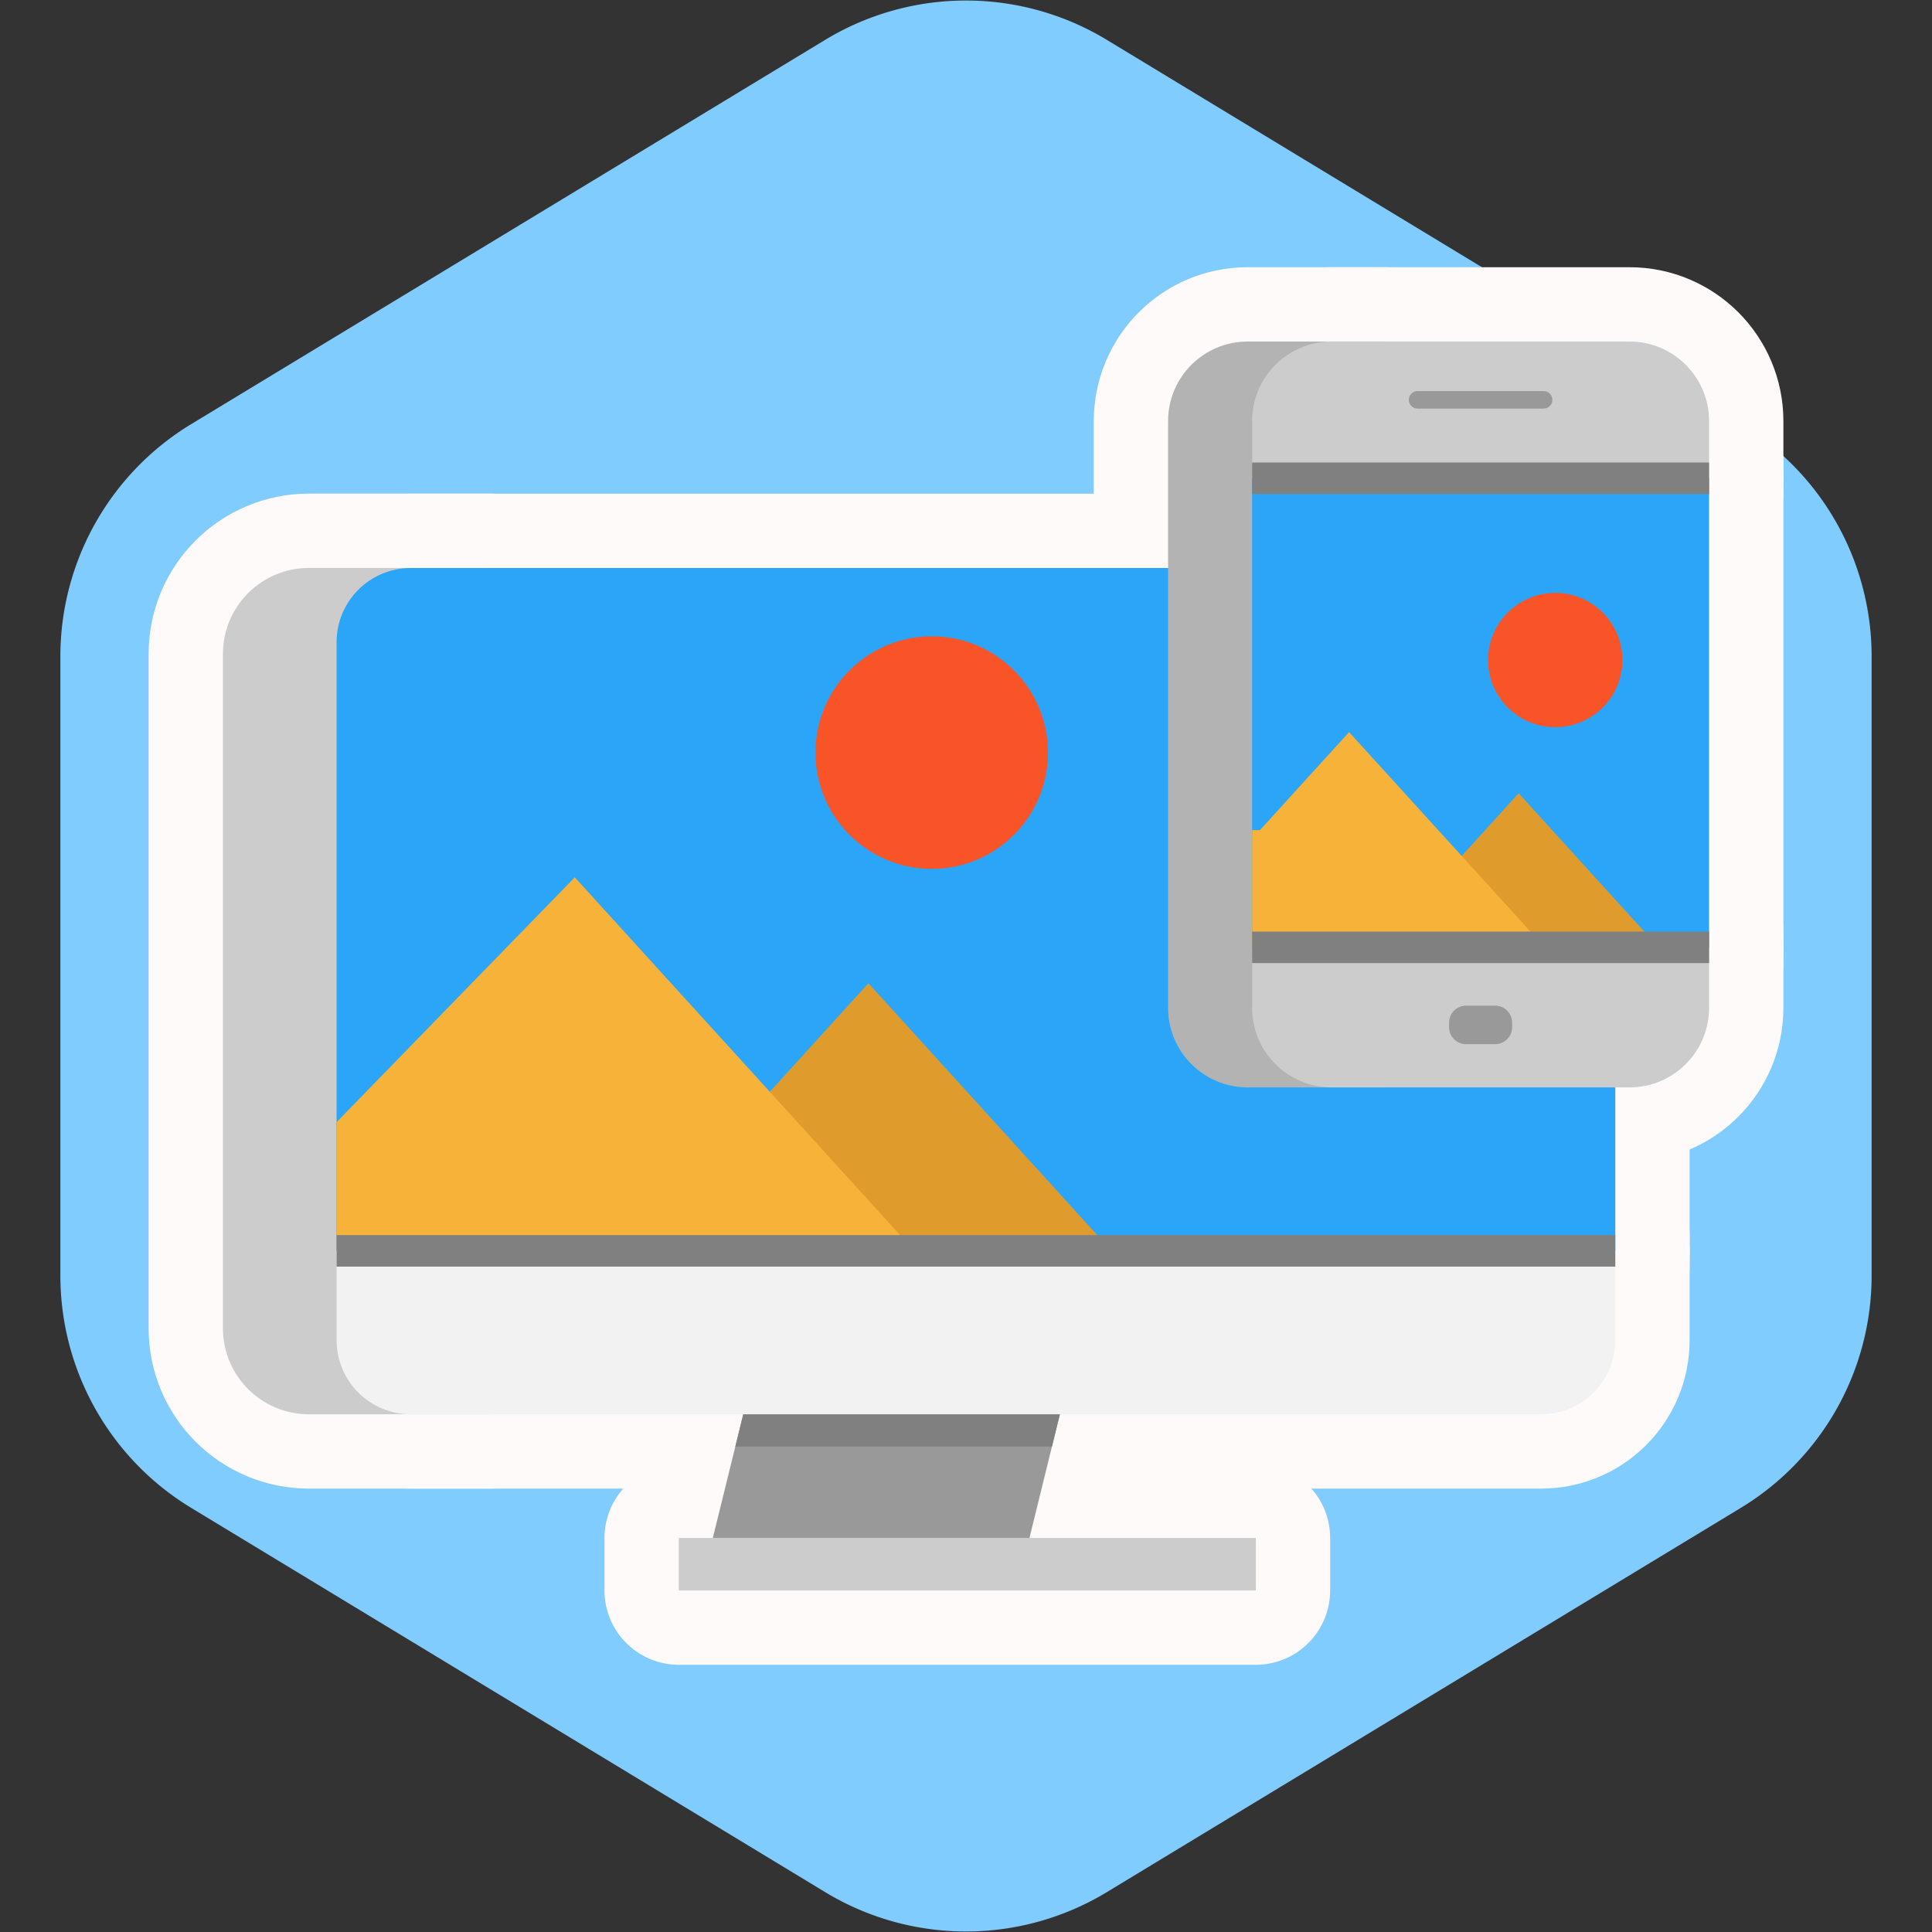 <!DOCTYPE svg PUBLIC "-//W3C//DTD SVG 1.1//EN" "http://www.w3.org/Graphics/SVG/1.1/DTD/svg11.dtd">
<!-- Uploaded to: SVG Repo, www.svgrepo.com, Transformed by: SVG Repo Mixer Tools -->
<svg version="1.1" id="Layer_1" xmlns="http://www.w3.org/2000/svg" xmlns:xlink="http://www.w3.org/1999/xlink" viewBox="-76.8 -76.8 665.60 665.60" xml:space="preserve" width="256px" height="256px" fill="#000000">
<rect x="-76.8" y="-76.8" width="665.60" height="665.60" fill="#333333" stroke="none"/>
<g id="SVGRepo_bgCarrier" stroke-width="0">
<path transform="translate(-76.8, -76.8), scale(41.6)" fill="#80ccff" d="M9.166.33a2.25 2.25 0 00-2.332 0l-5.25 3.182A2.25 2.25 0 00.5 5.436v5.128a2.25 2.25 0 001.084 1.924l5.25 3.182a2.25 2.25 0 002.332 0l5.25-3.182a2.25 2.25 0 001.084-1.924V5.436a2.25 2.25 0 00-1.084-1.924L9.166.33z" strokewidth="0"/>
</g>
<g id="SVGRepo_tracerCarrier" stroke-linecap="round" stroke-linejoin="round" stroke="#fffafa" stroke-width="51.2"> <path style="fill:#CCCCCC;" d="M29.63,118.858h62.518c-14.103,0-25.552,11.437-25.552,25.552v165.378v44.349v30.764 c0,14.103,11.449,25.54,25.552,25.54H29.63C13.271,410.442,0,397.183,0,380.824V148.476C0,132.117,13.271,118.858,29.63,118.858z"/> <polygon style="fill:#999999;" points="290.16,403.071 285.612,421.565 275.188,463.899 166.102,463.899 176.526,421.565 181.074,403.071 "/> <polygon style="fill:#808080;" points="290.16,403.071 285.612,421.565 176.526,421.565 181.074,403.071 "/> <rect x="157.054" y="453.041" style="fill:#CCCCCC;" width="198.797" height="18.097"/> <path style="fill:#2BA5F7;" d="M479.571,297.854V144.443c0-14.115-11.449-25.552-25.552-25.552h-8.964H325.617H262.28h-5.827H73.677 h-8.964c-14.103,0-25.552,11.437-25.552,25.552v165.378v44.349h217.291h223.119h0.121v-56.316L479.571,297.854L479.571,297.854z"/> <path style="fill:#F95428;" d="M244.207,142.42c22.126,0,40.054,17.94,40.054,40.066s-17.928,40.054-40.054,40.054 s-40.066-17.928-40.066-40.054S222.081,142.42,244.207,142.42z"/> <polygon style="fill:#E09B2D;" points="222.383,261.942 306.146,354.138 210.161,354.138 188.409,299.329 "/> <polygon style="fill:#F7B239;" points="188.409,299.329 238.223,354.138 39.161,354.138 39.161,309.789 121.223,225.447 "/> <path style="fill:#F2F2F2;" d="M479.692,354.138v30.764c0,14.103-11.437,25.54-25.552,25.54h-43.227H288.797H179.723H73.677h-8.964 c-14.103,0-25.552-11.437-25.552-25.54v-30.764h199.062h67.922H479.692z"/> <rect x="39.161" y="348.709" style="fill:#808080;" width="440.531" height="10.858"/> <path style="fill:#B3B3B3;" d="M353.016,40.862h47.413c-15.129,0-27.398,12.269-27.398,27.398v19.713v121.199v40.392v20.859 c0,15.129,12.269,27.398,27.398,27.398h-47.413c-15.129,0-27.398-12.269-27.398-27.398V118.858V68.272 C325.617,53.132,337.887,40.862,353.016,40.862z"/> <g> <path style="fill:#CCCCCC;" d="M512,68.26v19.713H354.572V68.26c0-15.129,12.27-27.398,27.398-27.398h73.677h28.954 C499.731,40.862,512,53.132,512,68.26z"/> <path style="fill:#CCCCCC;" d="M494.615,249.564H512v20.859c0,15.129-12.269,27.398-27.398,27.398h-4.91h-24.044H381.97 c-15.129,0-27.398-12.269-27.398-27.398v-20.859h100.81L494.615,249.564L494.615,249.564z"/> </g> <path style="fill:#2BA5F7;" d="M512,87.973v161.59H354.572V87.973H512z"/> <polygon style="fill:#E09B2D;" points="446.394,196.492 494.615,249.564 409.224,249.564 426.777,218.088 "/> <polygon style="fill:#F7B239;" points="426.777,218.088 455.382,249.564 354.572,249.564 354.572,209.172 357.286,209.172 387.978,175.416 "/> <path style="fill:#F95428;" d="M459.001,127.46c12.776,0,23.139,10.363,23.139,23.139s-10.363,23.139-23.139,23.139 c-12.776,0-23.139-10.363-23.139-23.139C435.862,137.823,446.225,127.46,459.001,127.46z"/> <g> <rect x="354.572" y="244.135" style="fill:#808080;" width="157.428" height="10.858"/> <rect x="354.572" y="82.544" style="fill:#808080;" width="157.428" height="10.858"/> </g> <g> <path style="fill:#999999;" d="M438.295,282.934h-10.019c-3.23,0-5.849-2.618-5.849-5.849v-1.574c0-3.23,2.618-5.849,5.849-5.849 h10.019c3.23,0,5.849,2.618,5.849,5.849v1.574C444.144,280.316,441.526,282.934,438.295,282.934z"/> <path style="fill:#999999;" d="M455.002,63.965H411.57c-1.666,0-3.016-1.35-3.016-3.016s1.35-3.016,3.016-3.016h43.432 c1.666,0,3.016,1.35,3.016,3.016S456.668,63.965,455.002,63.965z"/> </g> </g>
<g id="SVGRepo_iconCarrier"> <path style="fill:#CCCCCC;" d="M29.63,118.858h62.518c-14.103,0-25.552,11.437-25.552,25.552v165.378v44.349v30.764 c0,14.103,11.449,25.54,25.552,25.54H29.63C13.271,410.442,0,397.183,0,380.824V148.476C0,132.117,13.271,118.858,29.63,118.858z"/> <polygon style="fill:#999999;" points="290.16,403.071 285.612,421.565 275.188,463.899 166.102,463.899 176.526,421.565 181.074,403.071 "/> <polygon style="fill:#808080;" points="290.16,403.071 285.612,421.565 176.526,421.565 181.074,403.071 "/> <rect x="157.054" y="453.041" style="fill:#CCCCCC;" width="198.797" height="18.097"/> <path style="fill:#2BA5F7;" d="M479.571,297.854V144.443c0-14.115-11.449-25.552-25.552-25.552h-8.964H325.617H262.28h-5.827H73.677 h-8.964c-14.103,0-25.552,11.437-25.552,25.552v165.378v44.349h217.291h223.119h0.121v-56.316L479.571,297.854L479.571,297.854z"/> <path style="fill:#F95428;" d="M244.207,142.42c22.126,0,40.054,17.94,40.054,40.066s-17.928,40.054-40.054,40.054 s-40.066-17.928-40.066-40.054S222.081,142.42,244.207,142.42z"/> <polygon style="fill:#E09B2D;" points="222.383,261.942 306.146,354.138 210.161,354.138 188.409,299.329 "/> <polygon style="fill:#F7B239;" points="188.409,299.329 238.223,354.138 39.161,354.138 39.161,309.789 121.223,225.447 "/> <path style="fill:#F2F2F2;" d="M479.692,354.138v30.764c0,14.103-11.437,25.54-25.552,25.54h-43.227H288.797H179.723H73.677h-8.964 c-14.103,0-25.552-11.437-25.552-25.54v-30.764h199.062h67.922H479.692z"/> <rect x="39.161" y="348.709" style="fill:#808080;" width="440.531" height="10.858"/> <path style="fill:#B3B3B3;" d="M353.016,40.862h47.413c-15.129,0-27.398,12.269-27.398,27.398v19.713v121.199v40.392v20.859 c0,15.129,12.269,27.398,27.398,27.398h-47.413c-15.129,0-27.398-12.269-27.398-27.398V118.858V68.272 C325.617,53.132,337.887,40.862,353.016,40.862z"/> <g> <path style="fill:#CCCCCC;" d="M512,68.26v19.713H354.572V68.26c0-15.129,12.27-27.398,27.398-27.398h73.677h28.954 C499.731,40.862,512,53.132,512,68.26z"/> <path style="fill:#CCCCCC;" d="M494.615,249.564H512v20.859c0,15.129-12.269,27.398-27.398,27.398h-4.91h-24.044H381.97 c-15.129,0-27.398-12.269-27.398-27.398v-20.859h100.81L494.615,249.564L494.615,249.564z"/> </g> <path style="fill:#2BA5F7;" d="M512,87.973v161.59H354.572V87.973H512z"/> <polygon style="fill:#E09B2D;" points="446.394,196.492 494.615,249.564 409.224,249.564 426.777,218.088 "/> <polygon style="fill:#F7B239;" points="426.777,218.088 455.382,249.564 354.572,249.564 354.572,209.172 357.286,209.172 387.978,175.416 "/> <path style="fill:#F95428;" d="M459.001,127.46c12.776,0,23.139,10.363,23.139,23.139s-10.363,23.139-23.139,23.139 c-12.776,0-23.139-10.363-23.139-23.139C435.862,137.823,446.225,127.46,459.001,127.46z"/> <g> <rect x="354.572" y="244.135" style="fill:#808080;" width="157.428" height="10.858"/> <rect x="354.572" y="82.544" style="fill:#808080;" width="157.428" height="10.858"/> </g> <g> <path style="fill:#999999;" d="M438.295,282.934h-10.019c-3.23,0-5.849-2.618-5.849-5.849v-1.574c0-3.23,2.618-5.849,5.849-5.849 h10.019c3.23,0,5.849,2.618,5.849,5.849v1.574C444.144,280.316,441.526,282.934,438.295,282.934z"/> <path style="fill:#999999;" d="M455.002,63.965H411.57c-1.666,0-3.016-1.35-3.016-3.016s1.35-3.016,3.016-3.016h43.432 c1.666,0,3.016,1.35,3.016,3.016S456.668,63.965,455.002,63.965z"/> </g> </g>
</svg>